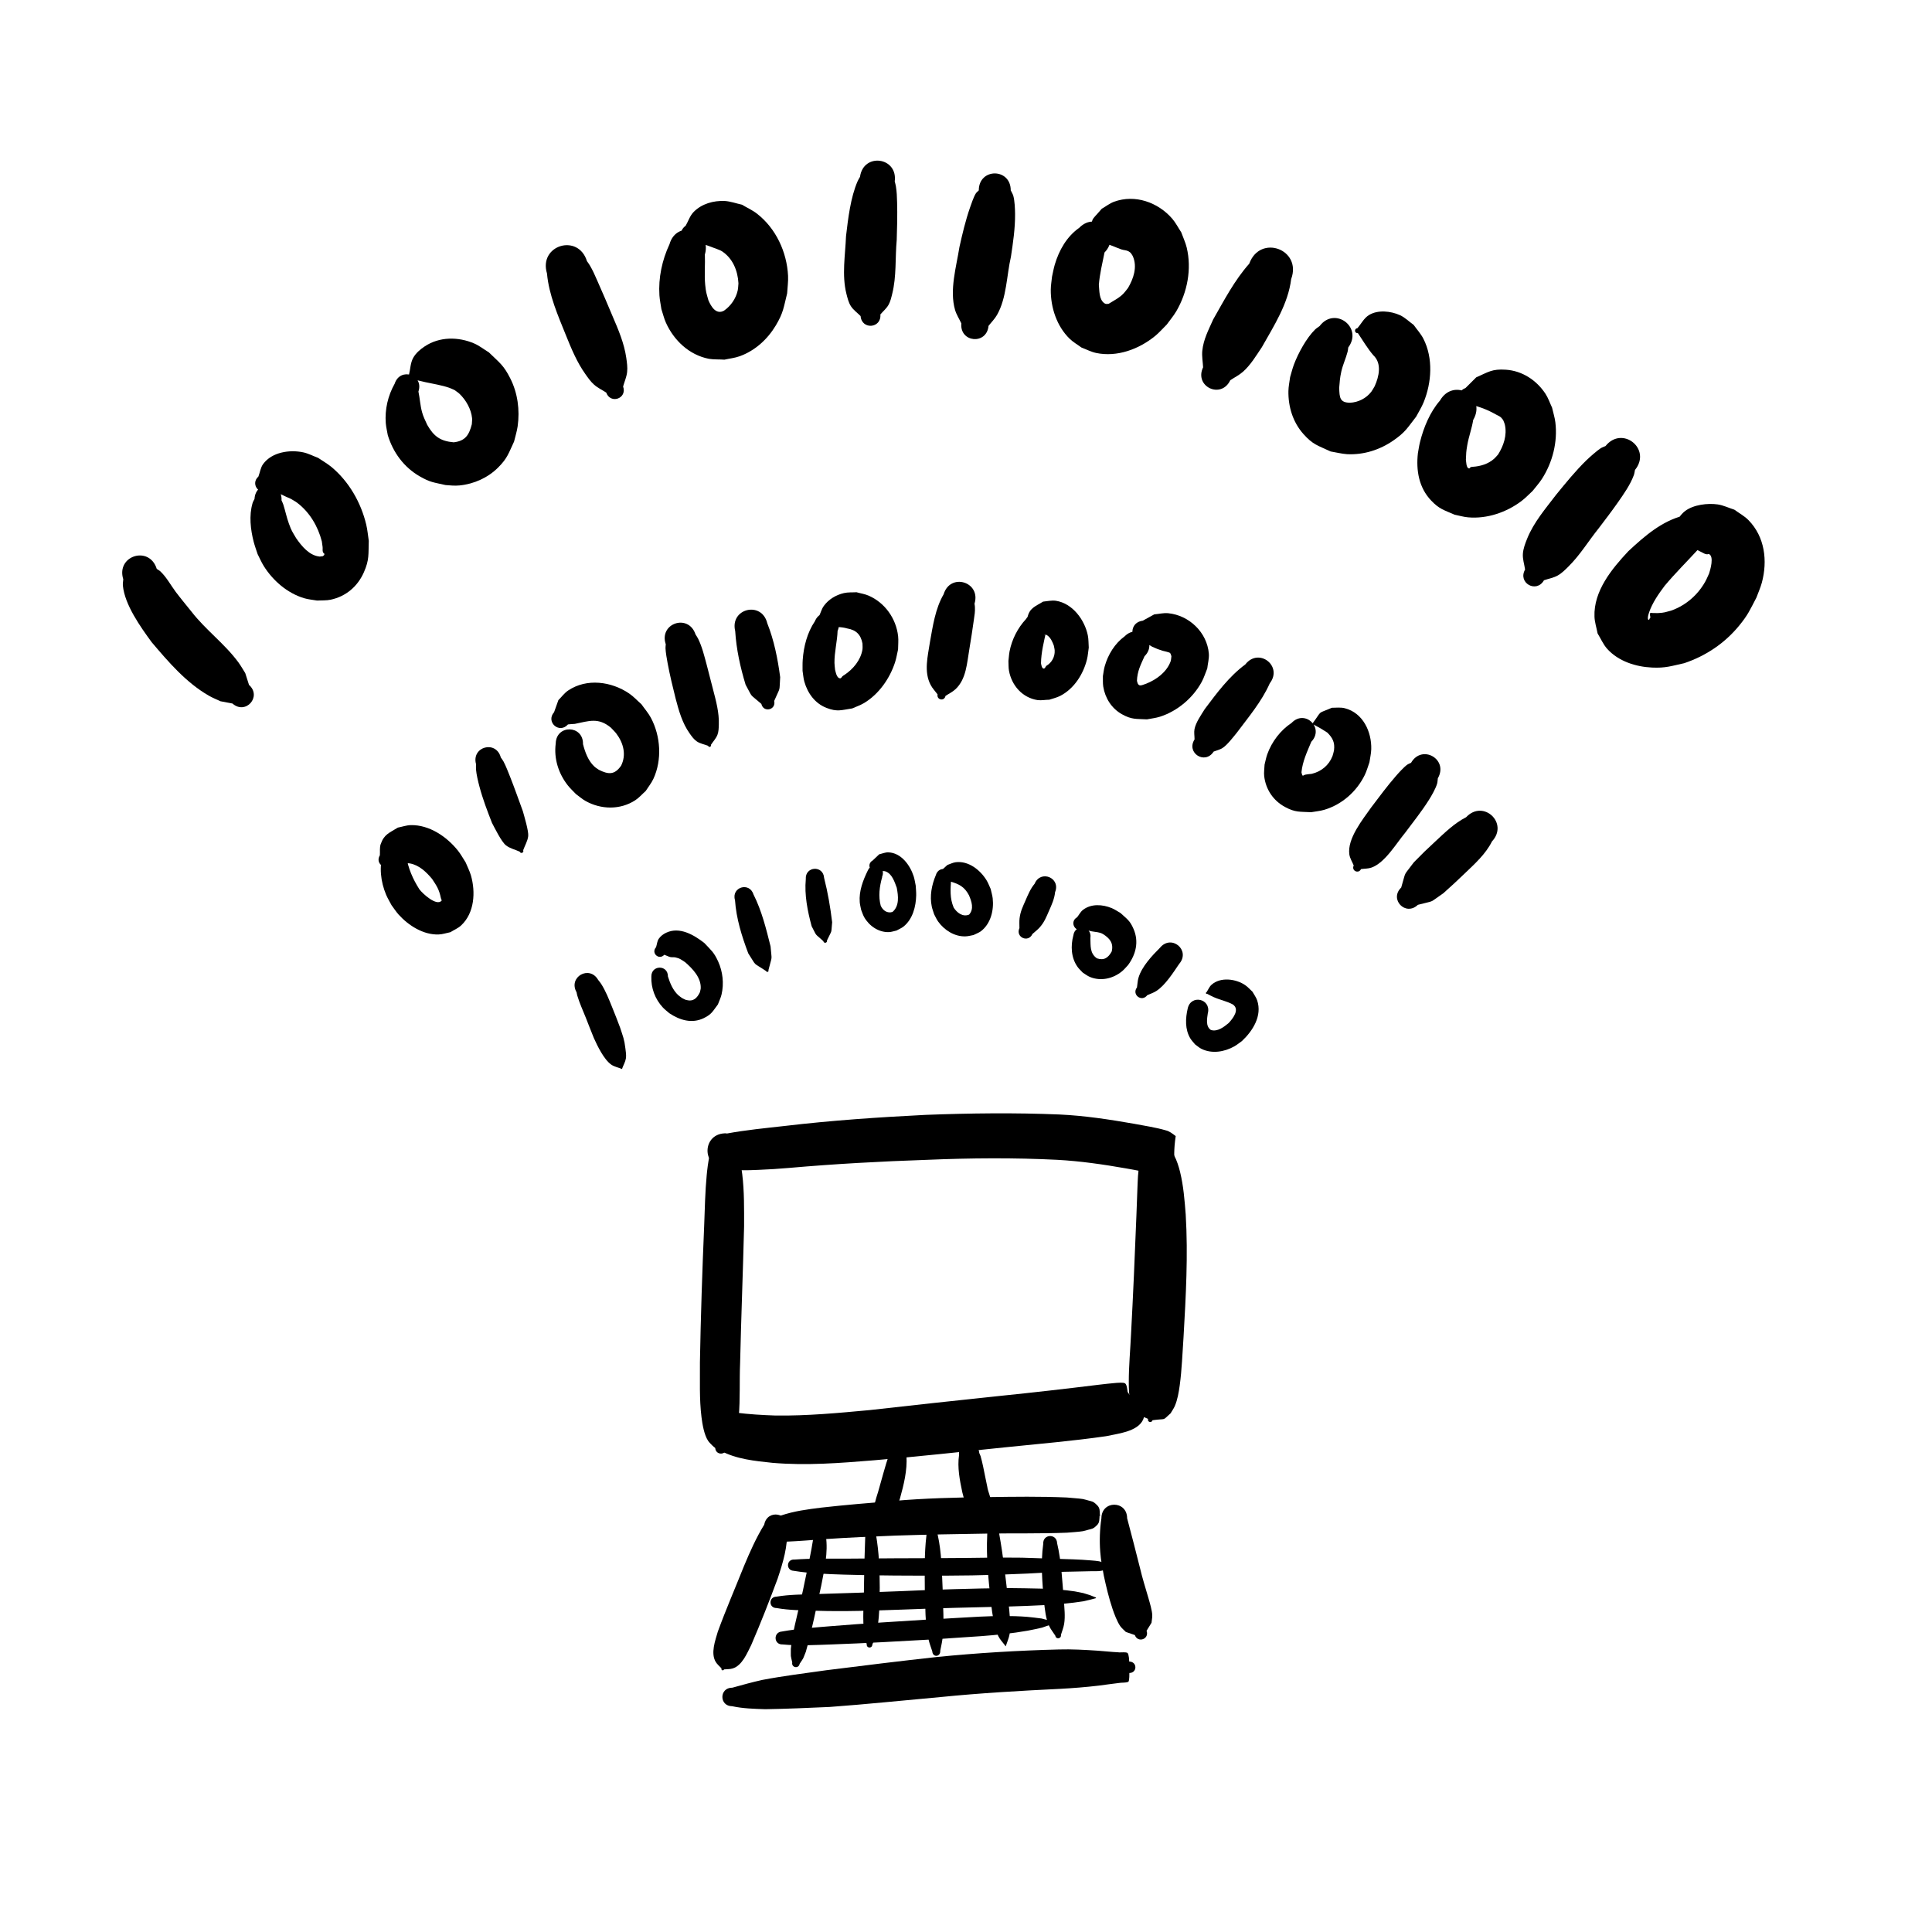 <?xml version="1.0" encoding="UTF-8" standalone="no"?>
<!-- Created with Inkscape (http://www.inkscape.org/) -->

<svg
   xmlns:dc="http://purl.org/dc/elements/1.1/"
   xmlns:cc="http://creativecommons.org/ns#"
   xmlns:rdf="http://www.w3.org/1999/02/22-rdf-syntax-ns#"
   xmlns:svg="http://www.w3.org/2000/svg"
   xmlns="http://www.w3.org/2000/svg"
   xmlns:sodipodi="http://sodipodi.sourceforge.net/DTD/sodipodi-0.dtd"
   xmlns:inkscape="http://www.inkscape.org/namespaces/inkscape"
   width="50"
   height="50"
   id="svg3213"
   version="1.1"
   inkscape:version="0.48.4 r9939"
   sodipodi:docname="sys-network-logo.svg">
  <sodipodi:namedview
     id="base"
     pagecolor="#ffffff"
     bordercolor="#666666"
     borderopacity="1.0"
     inkscape:pageopacity="0.0"
     inkscape:pageshadow="2"
     inkscape:zoom="16.22"
     inkscape:cx="22.719212"
     inkscape:cy="23.806062"
     inkscape:document-units="px"
     inkscape:current-layer="layer1"
     showgrid="false"
     inkscape:window-width="1680"
     inkscape:window-height="998"
     inkscape:window-x="1672"
     inkscape:window-y="486"
     inkscape:window-maximized="1" />
  <g
     inkscape:label="Layer 1"
     inkscape:groupmode="layer"
     id="layer1"
     transform="translate(0,-1002.362)">
    <path
       style="fill:#000000;fill-opacity:1;fill-rule:nonzero;stroke:none"
       id="path3429"
       d="m 19.048,1032.12 c 0.021,0.041 0.049,0.079 0.064,0.122 0.044,0.128 0.082,0.39 0.097,0.508 0.055,0.45 0.048,0.899 0.048,1.352 -0.029,1.178 -0.076,2.356 -0.103,3.534 -0.02,0.462 0.005,0.925 -0.035,1.386 -0.015,0.167 -0.044,0.444 -0.134,0.6 -0.044,0.076 -0.118,0.132 -0.177,0.197 0.005,0.21 -0.292,0.218 -0.298,0.01 l 0,0 c -0.062,-0.061 -0.139,-0.111 -0.187,-0.183 -0.102,-0.157 -0.146,-0.433 -0.168,-0.606 -0.059,-0.472 -0.037,-0.949 -0.041,-1.423 0.021,-1.178 0.06,-2.356 0.11,-3.534 0.017,-0.438 0.024,-0.877 0.066,-1.314 0.01,-0.107 0.039,-0.372 0.074,-0.493 0.012,-0.042 0.036,-0.08 0.054,-0.119 -0.025,-0.445 0.605,-0.481 0.63,-0.035 z"
       inkscape:connector-curvature="0" />
    <path
       style="fill:#000000;fill-opacity:1;fill-rule:nonzero;stroke:none"
       id="path3453"
       d="m 18.803,1031.699 c 0.5,-0.093 1.007,-0.141 1.512,-0.198 1.207,-0.143 2.421,-0.225 3.635,-0.286 1.156,-0.044 2.313,-0.058 3.468,-0.01 0.649,0.03 1.292,0.128 1.931,0.24 0.274,0.053 0.552,0.092 0.821,0.17 0.101,0.024 0.176,0.088 0.257,0.149 -0.108,0.723 0.077,0.826 -0.201,0.602 -0.209,0.114 -0.37,-0.182 -0.161,-0.296 l 0,0 c -0.195,-0.279 -0.063,-0.136 -0.145,0.568 0.067,0.052 0.202,0.12 0.035,0.1 -0.273,-0.026 -0.539,-0.093 -0.809,-0.137 -0.591,-0.104 -1.185,-0.19 -1.784,-0.223 -1.12,-0.056 -2.242,-0.047 -3.362,0 -1.196,0.04 -2.39,0.105 -3.582,0.21 -0.386,0.029 -0.419,0.035 -0.788,0.05 -0.286,0.012 -0.58,0.027 -0.859,-0.047 -0.635,-0.023 -0.603,-0.922 0.033,-0.898 z"
       inkscape:connector-curvature="0" />
    <path
       style="fill:#000000;fill-opacity:1;fill-rule:nonzero;stroke:none"
       id="path3455"
       d="m 30.3,1032.139 c 0.029,0.042 0.063,0.081 0.087,0.126 0.07,0.13 0.119,0.288 0.154,0.43 0.088,0.361 0.116,0.728 0.145,1.097 0.064,1.057 0.004,2.116 -0.056,3.172 -0.03,0.418 -0.042,0.838 -0.099,1.253 -0.025,0.178 -0.056,0.368 -0.128,0.535 -0.028,0.065 -0.072,0.123 -0.107,0.185 -0.232,0.208 -0.085,0.128 -0.468,0.18 -0.025,0.083 -0.142,0.047 -0.117,-0.035 l 0,0 c -0.317,-0.141 -0.201,-0.047 -0.378,-0.242 -0.024,-0.059 -0.055,-0.115 -0.071,-0.176 -0.045,-0.17 -0.049,-0.361 -0.049,-0.534 -6.74e-4,-0.414 0.039,-0.827 0.058,-1.24 0.055,-1.021 0.099,-2.043 0.139,-3.065 8.62e-4,-0.024 0.024,-0.67 0.027,-0.728 0.009,-0.183 0.01,-0.405 0.053,-0.586 0.007,-0.028 0.021,-0.054 0.031,-0.08 -0.205,-0.552 0.576,-0.842 0.781,-0.29 z"
       inkscape:connector-curvature="0" />
    <path
       style="fill:#000000;fill-opacity:1;fill-rule:nonzero;stroke:none"
       id="path3457"
       d="m 19.045,1038.921 c 0.343,0.043 0.688,0.064 1.034,0.075 0.811,0.01 1.621,-0.066 2.428,-0.141 1.124,-0.128 2.249,-0.248 3.374,-0.367 0.856,-0.087 1.71,-0.185 2.563,-0.29 0.147,-0.016 0.301,-0.036 0.449,-0.047 0.035,0 0.18,-0.019 0.226,0.014 0.049,0.034 0.059,0.194 0.063,0.218 0.039,0.059 0.078,0.118 0.118,0.177 0.051,-0.171 0.293,-0.099 0.242,0.072 l 0,0 c 0.032,0.083 0.064,0.166 0.096,0.249 -0.018,0.074 -0.023,0.153 -0.055,0.223 -0.147,0.316 -0.671,0.362 -0.96,0.427 -0.864,0.125 -1.735,0.197 -2.604,0.287 -1.132,0.115 -2.264,0.242 -3.398,0.336 -0.875,0.072 -1.753,0.141 -2.63,0.066 -0.459,-0.049 -0.931,-0.093 -1.345,-0.315 -0.696,-0.282 -0.297,-1.266 0.399,-0.984 z"
       inkscape:connector-curvature="0" />
    <path
       style="fill:#000000;fill-opacity:1;fill-rule:nonzero;stroke:none"
       id="path3505"
       d="m 20.368,1041.934 c 0.027,0.44 -0.106,0.872 -0.243,1.284 -0.214,0.577 -0.439,1.151 -0.683,1.716 -0.105,0.206 -0.233,0.533 -0.482,0.608 -0.071,0.022 -0.148,0.016 -0.222,0.024 -0.018,0.046 -0.084,0.021 -0.065,-0.026 l 0,0 c -0.049,-0.055 -0.11,-0.101 -0.148,-0.164 -0.14,-0.227 -0.013,-0.56 0.052,-0.787 0.209,-0.573 0.452,-1.133 0.678,-1.699 0.153,-0.366 0.315,-0.732 0.523,-1.07 0.079,-0.418 0.67,-0.305 0.591,0.112 z"
       inkscape:connector-curvature="0" />
    <path
       style="fill:#000000;fill-opacity:1;fill-rule:nonzero;stroke:none"
       id="path3523"
       d="m 29.171,1041.658 c 0.112,0.426 0.225,0.852 0.331,1.28 0.062,0.266 0.145,0.526 0.221,0.788 0.032,0.112 0.093,0.314 0.097,0.434 0.003,0.066 -0.013,0.133 -0.019,0.199 -0.043,0.069 -0.085,0.139 -0.128,0.208 0.078,0.215 -0.226,0.325 -0.304,0.11 l 0,0 c -0.077,-0.027 -0.155,-0.053 -0.232,-0.08 -0.048,-0.05 -0.104,-0.093 -0.144,-0.149 -0.08,-0.112 -0.156,-0.317 -0.199,-0.442 -0.096,-0.285 -0.166,-0.579 -0.229,-0.872 -0.041,-0.232 -0.073,-0.376 -0.091,-0.611 -0.022,-0.287 -0.012,-0.581 0.03,-0.866 0,-0.471 0.666,-0.471 0.666,0 z"
       inkscape:connector-curvature="0" />
    <path
       style="fill:#000000;fill-opacity:1;fill-rule:nonzero;stroke:none"
       id="path3527"
       d="m 20.214,1041.583 c 0.336,-0.115 0.691,-0.16 1.041,-0.204 0.621,-0.07 1.244,-0.121 1.866,-0.172 0.81,-0.071 1.622,-0.091 2.435,-0.1 0.684,-0.01 1.368,-0.02 2.052,0.01 0.079,0.01 0.328,0.024 0.417,0.04 0.049,0.01 0.096,0.025 0.144,0.038 0.035,0.01 0.072,0.016 0.106,0.03 0.053,0.024 0.083,0.058 0.123,0.096 0.069,0.07 0.064,0.147 0.065,0.24 0.02,0.01 0.013,0.032 -0.006,0.028 l 0,0 c -0.006,0.084 0.003,0.171 -0.059,0.236 -0.04,0.038 -0.07,0.073 -0.123,0.096 -0.034,0.015 -0.07,0.02 -0.106,0.03 -0.048,0.013 -0.095,0.029 -0.144,0.038 -0.088,0.016 -0.338,0.033 -0.416,0.039 -0.679,0.027 -1.36,0.012 -2.039,0.023 -0.798,0.012 -1.596,0.026 -2.394,0.052 -0.613,0.024 -1.227,0.051 -1.839,0.092 -0.328,0.023 -0.655,0.052 -0.983,0.065 -0.478,0.098 -0.617,-0.577 -0.139,-0.676 z"
       inkscape:connector-curvature="0" />
    <path
       style="fill:#000000;fill-opacity:1;fill-rule:nonzero;stroke:none"
       id="path3529"
       d="m 18.951,1046.04 c 0.258,-0.072 0.517,-0.144 0.779,-0.202 0.547,-0.104 1.1,-0.172 1.651,-0.25 0.954,-0.12 1.909,-0.238 2.865,-0.343 1.05,-0.105 2.103,-0.168 3.158,-0.195 0.336,-0.01 0.672,0.01 1.008,0.032 0.176,0.012 0.35,0.033 0.526,0.041 0.038,0.011 0.218,-0.016 0.247,0.022 0.008,0.011 0.011,0.026 0.017,0.039 0.02,0.101 0.011,0.042 0.022,0.179 0.21,0 0.214,0.293 0.004,0.296 l 0,0 c -0.003,0.137 0.001,0.078 -0.009,0.179 -0.004,0.013 -0.004,0.027 -0.011,0.04 -0.02,0.038 -0.214,0.028 -0.247,0.039 -0.177,0.019 -0.352,0.048 -0.529,0.069 -0.329,0.039 -0.66,0.065 -0.991,0.083 -1.032,0.05 -2.064,0.109 -3.092,0.212 -0.96,0.086 -1.918,0.187 -2.88,0.257 -0.554,0.025 -1.109,0.049 -1.664,0.058 -0.285,-0.01 -0.576,-0.016 -0.855,-0.077 -0.34,0 -0.34,-0.48 0,-0.48 z"
       inkscape:connector-curvature="0" />
    <path
       style="fill:#000000;fill-opacity:1;fill-rule:nonzero;stroke:none"
       id="path3531"
       d="m 21.373,1042.112 c 0.065,0.431 -0.04,0.872 -0.121,1.294 -0.13,0.569 -0.237,1.143 -0.397,1.704 -0.093,0.227 -0.038,0.124 -0.16,0.311 -0.024,0.136 -0.217,0.101 -0.192,-0.034 l 0,0 c -0.048,-0.223 -0.034,-0.104 -0.036,-0.355 0.01,-0.077 0.017,-0.155 0.03,-0.232 0.082,-0.499 0.23,-0.986 0.325,-1.482 0.084,-0.386 0.168,-0.773 0.229,-1.163 -0.03,-0.227 0.291,-0.27 0.321,-0.042 z"
       inkscape:connector-curvature="0" />
    <path
       style="fill:#000000;fill-opacity:1;fill-rule:nonzero;stroke:none"
       id="path3533"
       d="m 22.671,1042.084 c 0.079,0.453 0.096,0.912 0.097,1.37 -0.013,0.403 0.005,0.819 -0.1,1.213 -0.024,0.089 -0.062,0.174 -0.093,0.261 -0.006,0.102 -0.151,0.093 -0.144,-0.01 l 0,0 c -0.02,-0.09 -0.047,-0.178 -0.061,-0.268 -0.059,-0.397 -0.008,-0.801 -0.011,-1.199 0.005,-0.449 0.016,-0.897 0.034,-1.345 -0.016,-0.197 0.262,-0.22 0.278,-0.023 z"
       inkscape:connector-curvature="0" />
    <path
       style="fill:#000000;fill-opacity:1;fill-rule:nonzero;stroke:none"
       id="path3535"
       d="m 24.268,1042.085 c 0.101,0.452 0.106,0.925 0.127,1.388 0.005,0.438 0.05,0.881 -0.006,1.317 -0.013,0.098 -0.037,0.194 -0.055,0.291 0.01,0.167 -0.196,0.183 -0.207,0.017 l 0,0 c -0.03,-0.095 -0.067,-0.188 -0.091,-0.285 -0.103,-0.43 -0.085,-0.884 -0.102,-1.325 -0.002,-0.459 -0.014,-0.923 0.041,-1.379 -0.015,-0.236 0.278,-0.26 0.292,-0.024 z"
       inkscape:connector-curvature="0" />
    <path
       style="fill:#000000;fill-opacity:1;fill-rule:nonzero;stroke:none"
       id="path3537"
       d="m 25.863,1042.078 c 0.096,0.532 0.157,1.071 0.219,1.609 0.025,0.23 0.054,0.433 0.056,0.665 0.001,0.103 0.006,0.207 -0.011,0.308 -0.018,0.102 -0.063,0.196 -0.094,0.295 0.002,0.013 -0.014,0.016 -0.016,0 l 0,0 c -0.06,-0.082 -0.133,-0.154 -0.179,-0.246 -0.046,-0.091 -0.07,-0.195 -0.096,-0.295 -0.06,-0.232 -0.077,-0.427 -0.107,-0.666 -0.058,-0.547 -0.113,-1.1 -0.086,-1.651 -0.013,-0.25 0.301,-0.271 0.314,-0.021 z"
       inkscape:connector-curvature="0" />
    <path
       style="fill:#000000;fill-opacity:1;fill-rule:nonzero;stroke:none"
       id="path3539"
       d="m 27.357,1042.295 c 0.114,0.485 0.134,0.987 0.175,1.482 0.013,0.193 0.04,0.417 0.008,0.611 -0.016,0.097 -0.055,0.19 -0.083,0.284 0.015,0.103 -0.13,0.124 -0.145,0.022 l 0,0 c -0.054,-0.086 -0.121,-0.165 -0.163,-0.257 -0.09,-0.2 -0.102,-0.403 -0.131,-0.616 -0.043,-0.499 -0.089,-1.006 -0.019,-1.505 -0.015,-0.254 0.344,-0.275 0.359,-0.021 z"
       inkscape:connector-curvature="0" />
    <path
       style="fill:#000000;fill-opacity:1;fill-rule:nonzero;stroke:none"
       id="path3545"
       d="m 20.555,1042.724 c 0.429,-0.032 0.859,-0.024 1.289,-0.024 0.863,-0.01 1.727,-0.01 2.59,-0.014 0.672,0 1.345,-0.022 2.017,-0.011 0.246,0.01 0.607,0.019 0.856,0.028 0.312,0.01 0.625,0.015 0.936,0.043 0.157,0.014 0.237,0.014 0.374,0.085 0.041,0.021 0.074,0.054 0.111,0.081 0.011,0 0.01,0.017 -0.002,0.016 l 0,0 c -0.04,0.019 -0.079,0.044 -0.121,0.058 -0.149,0.05 -0.209,0.037 -0.371,0.039 -0.308,0.01 -0.616,0.01 -0.924,0.022 -0.957,0.058 -1.915,0.091 -2.874,0.093 -0.867,0 -1.734,0 -2.6,-0.027 -0.432,-0.014 -0.867,-0.028 -1.294,-0.098 -0.207,-0.01 -0.194,-0.301 0.013,-0.292 z"
       inkscape:connector-curvature="0" />
    <path
       style="fill:#000000;fill-opacity:1;fill-rule:nonzero;stroke:none"
       id="path3547"
       d="m 20.098,1043.683 c 0.334,-0.057 0.677,-0.055 1.015,-0.066 0.735,-0.022 1.469,-0.046 2.204,-0.076 0.923,-0.042 1.846,-0.07 2.77,-0.08 0.575,0.01 1.158,0 1.728,0.086 0.075,0.012 0.149,0.03 0.224,0.045 0.225,0.07 0.121,0.032 0.314,0.11 0.017,0 0.016,0.025 -0.002,0.024 l 0,0 c -0.197,0.052 -0.091,0.026 -0.317,0.078 -0.641,0.1 -1.292,0.112 -1.939,0.135 -0.92,0.02 -1.84,0.043 -2.76,0.08 -0.74,0.025 -1.481,0.054 -2.222,0.029 -0.339,-0.011 -0.683,-0.01 -1.018,-0.07 -0.208,0 -0.205,-0.296 0.003,-0.294 z"
       inkscape:connector-curvature="0" />
    <path
       style="fill:#000000;fill-opacity:1;fill-rule:nonzero;stroke:none"
       id="path3549"
       d="m 20.244,1044.584 c 0.412,-0.073 0.831,-0.101 1.248,-0.136 0.88,-0.072 1.762,-0.125 2.644,-0.18 0.812,-0.034 1.627,-0.124 2.44,-0.063 0.127,0.01 0.254,0.029 0.381,0.044 0.108,0.028 0.216,0.057 0.325,0.085 0.028,0 0.03,0.038 0.002,0.04 l 0,0 c -0.105,0.037 -0.21,0.074 -0.315,0.111 -0.124,0.027 -0.248,0.057 -0.373,0.079 -0.801,0.142 -1.619,0.162 -2.428,0.224 -0.882,0.05 -1.764,0.101 -2.647,0.132 -0.422,0.014 -0.847,0.041 -1.267,0 -0.237,0.01 -0.245,-0.329 -0.008,-0.335 z"
       inkscape:connector-curvature="0" />
    <path
       style="fill:#000000;fill-opacity:1;fill-rule:nonzero;stroke:none"
       id="path3551"
       d="m 23.46,1040.045 c 0.021,0.372 -0.068,0.735 -0.167,1.09 -0.06,0.208 -0.141,0.414 -0.26,0.597 -0.033,0.051 -0.066,0.104 -0.111,0.145 -0.044,0.04 -0.101,0.063 -0.152,0.095 -0.036,0.098 -0.174,0.047 -0.138,-0.051 l 0,0 c -0.018,-0.057 -0.047,-0.111 -0.055,-0.17 -0.008,-0.059 4.82e-4,-0.12 0.007,-0.179 0.021,-0.204 0.078,-0.405 0.141,-0.599 0.096,-0.329 0.179,-0.663 0.291,-0.988 0.041,-0.315 0.486,-0.256 0.445,0.058 z"
       inkscape:connector-curvature="0" />
    <path
       style="fill:#000000;fill-opacity:1;fill-rule:nonzero;stroke:none"
       id="path3555"
       d="m 25.344,1039.968 c 0.011,0.027 0.025,0.052 0.034,0.08 0.02,0.061 0.054,0.216 0.066,0.271 0.037,0.174 0.069,0.349 0.107,0.522 0.015,0.123 0.104,0.293 0.098,0.418 -0.002,0.039 -0.021,0.076 -0.031,0.113 0.144,0.261 -0.225,0.464 -0.369,0.203 l 0,0 c -0.048,-0.031 -0.104,-0.052 -0.145,-0.093 -0.122,-0.124 -0.154,-0.344 -0.2,-0.502 -0.066,-0.313 -0.131,-0.64 -0.084,-0.96 -0.037,-0.37 0.487,-0.422 0.524,-0.052 z"
       inkscape:connector-curvature="0" />
    <path
       style="fill:#000000;fill-opacity:1"
       id="path3422"
       d="m 15.482,1027.724 c 0.025,0.033 0.052,0.064 0.074,0.098 0.119,0.184 0.199,0.393 0.281,0.594 0.102,0.25 0.114,0.286 0.211,0.54 0.078,0.242 0.108,0.294 0.138,0.545 0.01,0.084 0.026,0.169 0.012,0.253 -0.015,0.091 -0.064,0.173 -0.096,0.259 0.005,0.012 -0.011,0.02 -0.017,0.01 l 0,0 c -0.088,-0.036 -0.187,-0.054 -0.265,-0.108 -0.188,-0.129 -0.363,-0.49 -0.452,-0.691 -0.036,-0.09 -0.072,-0.18 -0.108,-0.27 -0.034,-0.086 -0.067,-0.172 -0.101,-0.258 -0.074,-0.186 -0.16,-0.371 -0.217,-0.563 -0.009,-0.029 -0.014,-0.06 -0.02,-0.09 -0.225,-0.396 0.335,-0.715 0.56,-0.318 z"
       inkscape:connector-curvature="0" />
    <path
       style="fill:#000000;fill-opacity:1"
       id="path3424"
       d="m 17.285,1027.63 c 0.056,0.176 0.128,0.356 0.266,0.485 0.031,0.029 0.067,0.051 0.101,0.077 0.037,0.017 0.071,0.04 0.11,0.05 0.185,0.048 0.279,-0.051 0.351,-0.2 0.007,-0.037 0.021,-0.073 0.022,-0.11 0.008,-0.275 -0.213,-0.502 -0.404,-0.669 -0.108,-0.068 -0.131,-0.097 -0.25,-0.123 -0.045,-0.01 -0.093,0 -0.137,-0.01 -0.052,-0.014 -0.1,-0.041 -0.152,-0.059 -0.138,0.151 -0.351,-0.045 -0.213,-0.196 l 0,0 c 0.024,-0.074 0.027,-0.158 0.072,-0.221 0.046,-0.067 0.116,-0.119 0.189,-0.153 0.348,-0.165 0.719,0.057 0.986,0.264 0.179,0.192 0.247,0.234 0.359,0.478 0.121,0.265 0.155,0.575 0.088,0.859 -0.021,0.088 -0.063,0.17 -0.094,0.255 -0.135,0.178 -0.158,0.253 -0.365,0.354 -0.309,0.15 -0.624,0.052 -0.892,-0.127 -0.056,-0.049 -0.117,-0.094 -0.167,-0.148 -0.202,-0.217 -0.309,-0.505 -0.298,-0.8 -0.004,-0.304 0.425,-0.31 0.429,-0.01 z"
       inkscape:connector-curvature="0" />
    <path
       style="fill:#000000;fill-opacity:1"
       id="path3426"
       d="m 19.502,1025.514 c 0.212,0.42 0.326,0.885 0.44,1.34 0.033,0.407 0.049,0.201 -0.055,0.616 0.017,0.041 -0.042,0.065 -0.059,0.024 l 0,0 c -0.377,-0.251 -0.225,-0.095 -0.463,-0.459 -0.167,-0.442 -0.311,-0.902 -0.343,-1.376 -0.103,-0.339 0.377,-0.484 0.479,-0.145 z"
       inkscape:connector-curvature="0" />
    <path
       style="fill:#000000;fill-opacity:1"
       id="path3434"
       d="m 21.328,1025.083 c 0.096,0.375 0.162,0.761 0.208,1.146 -0.031,0.323 0.011,0.165 -0.134,0.472 0.013,0.067 -0.081,0.085 -0.094,0.018 l 0,0 c -0.25,-0.229 -0.15,-0.099 -0.303,-0.387 -0.106,-0.394 -0.189,-0.808 -0.151,-1.217 -0.023,-0.335 0.451,-0.368 0.474,-0.033 z"
       inkscape:connector-curvature="0" />
    <path
       style="fill:#000000;fill-opacity:1"
       id="path3436"
       d="m 22.831,1025.059 c -0.069,0.245 -0.104,0.498 -0.037,0.746 0.059,0.123 0.167,0.199 0.303,0.159 0.184,-0.156 0.151,-0.417 0.111,-0.627 -0.055,-0.149 -0.12,-0.36 -0.288,-0.422 -0.029,-0.011 -0.062,-0.01 -0.093,-0.01 -0.03,0 -0.061,-0.01 -0.092,-0.012 -0.185,0.106 -0.335,-0.157 -0.15,-0.262 l 0,0 c 0.056,-0.053 0.113,-0.107 0.169,-0.16 0.079,-0.017 0.156,-0.053 0.236,-0.05 0.334,0.011 0.564,0.335 0.656,0.62 0.025,0.079 0.036,0.162 0.053,0.242 0.004,0.082 0.014,0.165 0.012,0.247 -0.006,0.292 -0.089,0.619 -0.327,0.811 -0.054,0.043 -0.121,0.068 -0.181,0.103 -0.066,0.014 -0.131,0.039 -0.198,0.041 -0.269,0.01 -0.516,-0.164 -0.643,-0.392 -0.032,-0.058 -0.05,-0.123 -0.076,-0.185 -0.012,-0.066 -0.031,-0.131 -0.036,-0.198 -0.023,-0.288 0.085,-0.566 0.209,-0.82 0.116,-0.261 0.485,-0.097 0.369,0.164 z"
       inkscape:connector-curvature="0" />
    <path
       style="fill:#000000;fill-opacity:1"
       id="path3438"
       d="m 24.614,1025.126 c -0.016,0.262 -0.036,0.476 0.067,0.724 0.086,0.135 0.237,0.25 0.399,0.182 0.133,-0.148 0.065,-0.342 -0.004,-0.502 -0.118,-0.223 -0.259,-0.289 -0.486,-0.356 -0.15,-0.033 -0.064,-0.016 -0.257,-0.047 -0.009,0.01 -0.022,0 -0.013,-0.013 l 0,0 c 0.057,-0.288 -0.01,-0.167 0.199,-0.367 0.072,-0.024 0.141,-0.062 0.217,-0.071 0.33,-0.039 0.63,0.199 0.794,0.464 0.044,0.071 0.072,0.151 0.108,0.227 0.018,0.081 0.043,0.161 0.053,0.243 0.034,0.304 -0.048,0.654 -0.302,0.85 -0.058,0.044 -0.13,0.067 -0.195,0.101 -0.07,0.012 -0.138,0.033 -0.209,0.034 -0.28,0.01 -0.548,-0.161 -0.707,-0.385 -0.041,-0.058 -0.069,-0.124 -0.103,-0.187 -0.02,-0.067 -0.047,-0.132 -0.061,-0.201 -0.057,-0.274 -0.002,-0.554 0.104,-0.808 0.079,-0.281 0.477,-0.169 0.398,0.112 z"
       inkscape:connector-curvature="0" />
    <path
       style="fill:#000000;fill-opacity:1"
       id="path3440"
       d="m 27.305,1025.455 c -0.017,0.17 -0.089,0.326 -0.157,0.48 -0.071,0.163 -0.118,0.286 -0.236,0.423 -0.057,0.066 -0.128,0.117 -0.192,0.175 -0.108,0.238 -0.445,0.086 -0.337,-0.152 l 0,0 c 0.001,-0.085 -0.007,-0.171 0.004,-0.256 0.023,-0.18 0.081,-0.293 0.152,-0.456 0.066,-0.151 0.129,-0.307 0.236,-0.434 0.155,-0.374 0.685,-0.155 0.529,0.22 z"
       inkscape:connector-curvature="0" />
    <path
       style="fill:#000000;fill-opacity:1"
       id="path3442"
       d="m 28.219,1026.634 c 0.008,0.207 -0.018,0.398 0.169,0.53 0.187,0.062 0.294,-0.016 0.383,-0.178 0.053,-0.218 -0.053,-0.342 -0.227,-0.451 -0.089,-0.054 -0.191,-0.05 -0.29,-0.07 -0.074,-0.014 -0.13,-0.036 -0.202,-0.061 -0.215,0.124 -0.391,-0.18 -0.176,-0.304 l 0,0 c 0.05,-0.063 0.087,-0.14 0.151,-0.19 0.214,-0.166 0.507,-0.143 0.742,-0.047 0.082,0.033 0.154,0.086 0.231,0.129 0.171,0.159 0.242,0.192 0.337,0.413 0.141,0.328 0.061,0.654 -0.142,0.932 -0.052,0.054 -0.099,0.114 -0.156,0.161 -0.231,0.191 -0.548,0.265 -0.831,0.148 -0.066,-0.027 -0.123,-0.074 -0.184,-0.111 -0.047,-0.051 -0.101,-0.097 -0.14,-0.154 -0.165,-0.236 -0.178,-0.539 -0.106,-0.809 0.043,-0.313 0.486,-0.251 0.442,0.061 z"
       inkscape:connector-curvature="0" />
    <path
       style="fill:#000000;fill-opacity:1"
       id="path3444"
       d="m 30.521,1027.301 c -0.155,0.228 -0.366,0.562 -0.597,0.709 -0.072,0.046 -0.155,0.072 -0.233,0.108 -0.143,0.188 -0.409,-0.014 -0.266,-0.202 l 0,0 c 0.013,-0.083 0.015,-0.169 0.039,-0.25 0.085,-0.288 0.349,-0.569 0.558,-0.778 0.293,-0.353 0.793,0.061 0.5,0.414 z"
       inkscape:connector-curvature="0" />
    <path
       style="fill:#000000;fill-opacity:1"
       id="path3446"
       d="m 31.26,1028.572 c -0.02,0.145 -0.066,0.35 0.078,0.446 0.172,0.052 0.335,-0.077 0.459,-0.179 0.11,-0.119 0.298,-0.354 0.107,-0.483 -0.158,-0.085 -0.337,-0.118 -0.499,-0.191 -0.056,-0.025 -0.109,-0.055 -0.164,-0.083 -0.03,0.011 -0.046,-0.031 -0.016,-0.042 l 0,0 c 0.043,-0.064 0.071,-0.14 0.128,-0.191 0.231,-0.211 0.638,-0.155 0.875,0.01 0.069,0.047 0.124,0.113 0.186,0.169 0.04,0.074 0.094,0.142 0.121,0.222 0.136,0.402 -0.115,0.793 -0.395,1.055 -0.064,0.045 -0.125,0.096 -0.193,0.135 -0.256,0.145 -0.58,0.201 -0.854,0.066 -0.06,-0.03 -0.11,-0.077 -0.165,-0.116 -0.041,-0.051 -0.088,-0.097 -0.122,-0.153 -0.141,-0.234 -0.128,-0.521 -0.068,-0.777 0.083,-0.37 0.606,-0.253 0.523,0.117 z"
       inkscape:connector-curvature="0" />
    <path
       style="fill:#000000;fill-opacity:1"
       id="path3452"
       d="m 10.512,1024.514 c 0.049,0.315 0.172,0.599 0.343,0.865 0.072,0.099 0.454,0.458 0.578,0.285 -0.011,-0.024 -0.018,-0.036 -0.024,-0.064 -0.045,-0.217 -0.103,-0.306 -0.227,-0.492 -0.148,-0.177 -0.333,-0.356 -0.57,-0.4 -0.038,-0.01 -0.113,0 -0.156,0 -0.1,-0.014 -0.199,-0.014 -0.3,-0.013 -0.14,0.23 -0.465,0.032 -0.325,-0.198 l 0,0 c 0.007,-0.096 -0.01,-0.197 0.021,-0.288 0.091,-0.261 0.228,-0.293 0.445,-0.429 0.112,-0.021 0.222,-0.062 0.336,-0.064 0.477,-0.01 0.93,0.299 1.216,0.657 0.077,0.096 0.135,0.205 0.202,0.308 0.046,0.113 0.103,0.221 0.137,0.338 0.123,0.428 0.093,0.97 -0.254,1.293 -0.08,0.075 -0.186,0.117 -0.278,0.175 -0.102,0.02 -0.202,0.056 -0.305,0.059 -0.396,0.014 -0.781,-0.233 -1.036,-0.516 -0.068,-0.076 -0.123,-0.163 -0.184,-0.245 -0.046,-0.089 -0.099,-0.174 -0.138,-0.266 -0.142,-0.337 -0.19,-0.731 -0.072,-1.081 0.051,-0.418 0.642,-0.345 0.591,0.072 z"
       inkscape:connector-curvature="0" />
    <path
       style="fill:#000000;fill-opacity:1"
       id="path3454"
       d="m 12.96,1021.964 c 0.024,0.035 0.051,0.069 0.071,0.106 0.056,0.103 0.131,0.296 0.171,0.397 0.116,0.293 0.22,0.591 0.329,0.887 0.032,0.118 0.154,0.516 0.139,0.647 -0.015,0.128 -0.086,0.242 -0.13,0.364 0.027,0.063 -0.063,0.102 -0.09,0.038 l 0,0 c -0.118,-0.054 -0.253,-0.083 -0.355,-0.163 -0.121,-0.095 -0.296,-0.458 -0.363,-0.583 -0.121,-0.31 -0.239,-0.617 -0.324,-0.939 -0.035,-0.131 -0.077,-0.304 -0.089,-0.444 -0.004,-0.045 9.4e-4,-0.09 0.001,-0.135 -0.125,-0.453 0.515,-0.63 0.64,-0.177 z"
       inkscape:connector-curvature="0" />
    <path
       style="fill:#000000;fill-opacity:1"
       id="path3456"
       d="m 15.088,1021.62 c 0.054,0.207 0.132,0.428 0.293,0.579 0.035,0.033 0.078,0.057 0.116,0.085 0.252,0.126 0.408,0.134 0.576,-0.104 0.142,-0.28 0.063,-0.588 -0.121,-0.831 -0.042,-0.056 -0.095,-0.103 -0.142,-0.155 -0.327,-0.271 -0.565,-0.172 -0.934,-0.098 -0.059,0 -0.118,0.01 -0.177,0.014 -0.224,0.254 -0.583,-0.063 -0.359,-0.317 l 0,0 c 0.037,-0.104 0.074,-0.208 0.111,-0.312 0.085,-0.084 0.156,-0.185 0.256,-0.251 0.48,-0.32 1.114,-0.232 1.572,0.077 0.118,0.08 0.215,0.188 0.322,0.282 0.082,0.118 0.179,0.226 0.246,0.353 0.251,0.474 0.29,1.086 0.063,1.576 -0.052,0.112 -0.132,0.209 -0.198,0.313 -0.09,0.08 -0.17,0.175 -0.271,0.241 -0.39,0.255 -0.888,0.243 -1.286,0.02 -0.09,-0.05 -0.167,-0.12 -0.25,-0.18 -0.07,-0.074 -0.146,-0.143 -0.209,-0.223 -0.243,-0.308 -0.365,-0.695 -0.314,-1.085 0.012,-0.499 0.718,-0.482 0.706,0.017 z"
       inkscape:connector-curvature="0" />
    <path
       style="fill:#000000;fill-opacity:1"
       id="path3458"
       d="m 17.998,1018.777 c 0.023,0.039 0.051,0.075 0.07,0.116 0.104,0.212 0.161,0.451 0.222,0.677 0.009,0.032 0.155,0.602 0.161,0.625 0.078,0.301 0.164,0.608 0.152,0.922 -0.003,0.088 -0.004,0.181 -0.036,0.263 -0.038,0.096 -0.112,0.172 -0.168,0.258 0.017,0.053 -0.057,0.077 -0.074,0.025 l 0,0 c -0.097,-0.038 -0.205,-0.055 -0.291,-0.113 -0.077,-0.052 -0.132,-0.131 -0.186,-0.207 -0.191,-0.268 -0.281,-0.59 -0.363,-0.903 -0.076,-0.304 -0.15,-0.607 -0.207,-0.914 -0.018,-0.095 -0.051,-0.282 -0.055,-0.388 -0.001,-0.034 0.005,-0.068 0.007,-0.102 -0.183,-0.544 0.586,-0.802 0.769,-0.259 z"
       inkscape:connector-curvature="0" />
    <path
       style="fill:#000000;fill-opacity:1"
       id="path3460"
       d="m 19.857,1018.492 c 0.177,0.445 0.271,0.922 0.334,1.395 -0.028,0.416 0.019,0.211 -0.155,0.615 0.054,0.235 -0.278,0.312 -0.332,0.077 l 0,0 c -0.336,-0.294 -0.203,-0.126 -0.408,-0.497 -0.137,-0.45 -0.24,-0.917 -0.269,-1.388 -0.143,-0.587 0.688,-0.789 0.83,-0.202 z"
       inkscape:connector-curvature="0" />
    <path
       style="fill:#000000;fill-opacity:1"
       id="path3462"
       d="m 21.677,1018.685 c -0.009,0.279 -0.085,0.554 -0.081,0.835 7.49e-4,0.059 0.011,0.118 0.016,0.177 0.017,0.053 0.039,0.226 0.139,0.22 0.017,-10e-4 0.042,-0.045 0.051,-0.053 0.017,-0.015 0.037,-0.026 0.056,-0.038 0.222,-0.149 0.414,-0.377 0.461,-0.648 0.009,-0.053 0.002,-0.107 0.002,-0.161 -0.043,-0.233 -0.167,-0.353 -0.397,-0.391 -0.15,-0.045 -0.302,-0.038 -0.456,-0.029 -0.203,0.192 -0.475,-0.095 -0.271,-0.287 l 0,0 c 0.042,-0.089 0.066,-0.189 0.125,-0.269 0.125,-0.171 0.314,-0.282 0.518,-0.33 0.106,-0.025 0.217,-0.015 0.326,-0.022 0.105,0.03 0.216,0.045 0.316,0.089 0.423,0.185 0.709,0.593 0.761,1.047 0.013,0.114 -7.44e-4,0.229 -0.001,0.344 -0.026,0.111 -0.043,0.224 -0.078,0.333 -0.137,0.421 -0.42,0.826 -0.804,1.056 -0.096,0.057 -0.203,0.092 -0.305,0.138 -0.283,0.042 -0.386,0.095 -0.666,-0.014 -0.299,-0.116 -0.489,-0.382 -0.573,-0.68 -0.026,-0.091 -0.03,-0.186 -0.046,-0.28 0.001,-0.093 -0.003,-0.187 0.004,-0.28 0.024,-0.349 0.118,-0.71 0.315,-1.002 0.174,-0.417 0.764,-0.17 0.589,0.247 z"
       inkscape:connector-curvature="0" />
    <path
       style="fill:#000000;fill-opacity:1"
       id="path3470"
       d="m 25.22,1017.983 c 0.004,0.03 0.01,0.059 0.011,0.089 0.005,0.137 -0.008,0.189 -0.028,0.333 -0.035,0.255 -0.075,0.509 -0.117,0.762 -0.062,0.352 -0.076,0.766 -0.356,1.03 -0.076,0.072 -0.174,0.117 -0.261,0.176 -0.028,0.145 -0.233,0.105 -0.205,-0.04 l 0,0 c -0.06,-0.082 -0.132,-0.155 -0.179,-0.245 -0.18,-0.342 -0.074,-0.741 -0.02,-1.098 0.076,-0.422 0.138,-0.873 0.356,-1.248 0.171,-0.566 0.97,-0.324 0.8,0.241 z"
       inkscape:connector-curvature="0" />
    <path
       style="fill:#000000;fill-opacity:1"
       id="path3472"
       d="m 27.077,1018.688 c -0.059,0.278 -0.132,0.554 -0.136,0.839 0.004,0.021 0.02,0.162 0.087,0.134 0.02,-0.01 0.035,-0.051 0.051,-0.067 0.14,-0.081 0.224,-0.233 0.216,-0.396 -0.002,-0.044 -0.015,-0.087 -0.023,-0.131 -0.036,-0.096 -0.082,-0.203 -0.171,-0.263 -0.057,-0.038 -0.087,0 -0.055,0 -0.047,-0.107 -0.232,-0.085 -0.317,-0.091 -0.046,0.077 -0.155,0.011 -0.108,-0.066 l 0,0 c -0.011,-0.098 -0.052,-0.196 -0.033,-0.293 0.051,-0.261 0.209,-0.298 0.408,-0.422 0.11,-0.01 0.221,-0.038 0.33,-0.022 0.431,0.067 0.743,0.491 0.826,0.892 0.022,0.105 0.017,0.213 0.025,0.32 -0.016,0.104 -0.022,0.21 -0.048,0.312 -0.097,0.382 -0.335,0.756 -0.694,0.939 -0.088,0.045 -0.187,0.066 -0.28,0.098 -0.1,0 -0.201,0.022 -0.3,0.01 -0.396,-0.06 -0.674,-0.379 -0.743,-0.762 -0.015,-0.083 -0.009,-0.169 -0.014,-0.253 0.01,-0.082 0.014,-0.165 0.029,-0.246 0.06,-0.309 0.212,-0.609 0.427,-0.838 0.222,-0.369 0.743,-0.055 0.522,0.314 z"
       inkscape:connector-curvature="0" />
    <path
       style="fill:#000000;fill-opacity:1"
       id="path3474"
       d="m 29.621,1019.344 c -0.099,0.22 -0.188,0.389 -0.197,0.637 0.034,0.178 0.117,0.115 0.244,0.073 0.261,-0.104 0.522,-0.296 0.625,-0.569 0.017,-0.044 0.015,-0.093 0.023,-0.14 -0.011,-0.028 -0.015,-0.059 -0.034,-0.083 -0.015,-0.019 -0.178,-0.054 -0.196,-0.059 -0.144,-0.046 -0.116,-0.039 -0.268,-0.104 -0.056,-0.034 -0.112,-0.068 -0.168,-0.102 -0.404,0.054 -0.48,-0.518 -0.076,-0.571 l 0,0 c 0.099,-0.055 0.198,-0.109 0.298,-0.164 0.12,-0.01 0.24,-0.042 0.36,-0.03 0.544,0.053 1.008,0.497 1.053,1.047 0.01,0.128 -0.028,0.256 -0.041,0.383 -0.047,0.114 -0.083,0.233 -0.141,0.342 -0.225,0.418 -0.629,0.761 -1.082,0.906 -0.109,0.035 -0.225,0.046 -0.338,0.069 -0.283,-0.016 -0.39,0.01 -0.646,-0.132 -0.269,-0.15 -0.437,-0.418 -0.485,-0.717 -0.014,-0.089 -0.006,-0.181 -0.009,-0.271 0.016,-0.085 0.023,-0.171 0.047,-0.254 0.085,-0.302 0.262,-0.59 0.516,-0.775 0.364,-0.364 0.879,0.151 0.515,0.515 z"
       inkscape:connector-curvature="0" />
    <path
       style="fill:#000000;fill-opacity:1"
       id="path3476"
       d="m 32.861,1020.048 c -0.21,0.472 -0.55,0.872 -0.857,1.283 -0.086,0.104 -0.243,0.312 -0.364,0.389 -0.07,0.045 -0.154,0.062 -0.231,0.093 -0.222,0.349 -0.717,0.035 -0.494,-0.315 l 0,0 c -3.44e-4,-0.09 -0.018,-0.181 -10e-4,-0.269 0.035,-0.174 0.177,-0.373 0.266,-0.517 0.312,-0.415 0.627,-0.843 1.049,-1.155 0.347,-0.447 0.979,0.043 0.632,0.49 z"
       inkscape:connector-curvature="0" />
    <path
       style="fill:#000000;fill-opacity:1"
       id="path3478"
       d="m 33.936,1021.559 c -0.107,0.258 -0.228,0.509 -0.254,0.791 0.031,0.139 0.033,0.071 0.111,0.058 0.051,-0.01 0.102,-0.012 0.154,-0.019 0.247,-0.059 0.445,-0.221 0.538,-0.46 0.018,-0.048 0.026,-0.099 0.039,-0.148 0.026,-0.206 -0.036,-0.322 -0.172,-0.459 -0.212,-0.135 -0.089,-0.06 -0.372,-0.218 -0.017,0.01 -0.024,-0.018 -0.008,-0.024 l 0,0 c 0.265,-0.359 0.098,-0.228 0.496,-0.401 0.112,0 0.228,-0.016 0.336,0.012 0.471,0.121 0.695,0.608 0.684,1.058 -0.003,0.115 -0.031,0.228 -0.047,0.341 -0.04,0.11 -0.07,0.224 -0.121,0.329 -0.209,0.427 -0.588,0.763 -1.045,0.9 -0.111,0.033 -0.228,0.042 -0.343,0.063 -0.292,-0.017 -0.406,0.01 -0.673,-0.134 -0.308,-0.165 -0.502,-0.456 -0.542,-0.801 -0.011,-0.098 0.007,-0.198 0.01,-0.297 0.023,-0.089 0.039,-0.181 0.07,-0.268 0.117,-0.326 0.341,-0.62 0.629,-0.811 0.345,-0.361 0.856,0.128 0.51,0.488 z"
       inkscape:connector-curvature="0" />
    <path
       style="fill:#000000;fill-opacity:1"
       id="path3482"
       d="m 37.211,1022.503 c -0.006,0.047 -0.006,0.095 -0.019,0.141 -0.039,0.131 -0.141,0.307 -0.21,0.417 -0.187,0.298 -0.41,0.575 -0.62,0.857 -0.224,0.268 -0.52,0.775 -0.868,0.897 -0.086,0.03 -0.181,0.026 -0.271,0.039 -0.066,0.134 -0.255,0.041 -0.189,-0.093 l 0,0 c -0.038,-0.095 -0.098,-0.184 -0.113,-0.285 -0.059,-0.413 0.349,-0.908 0.566,-1.219 0.209,-0.275 0.414,-0.554 0.641,-0.814 0.059,-0.068 0.203,-0.228 0.288,-0.289 0.031,-0.022 0.068,-0.034 0.102,-0.051 0.283,-0.49 0.976,-0.089 0.693,0.401 z"
       inkscape:connector-curvature="0" />
    <path
       style="fill:#000000;fill-opacity:1"
       id="path3484"
       d="m 38.612,1024.139 c -0.165,0.327 -0.44,0.574 -0.701,0.824 -0.285,0.273 -0.264,0.25 -0.556,0.515 -0.404,0.276 -0.184,0.175 -0.661,0.301 -0.316,0.304 -0.747,-0.142 -0.431,-0.447 l 0,0 c 0.142,-0.473 0.033,-0.255 0.327,-0.653 0.306,-0.308 0.234,-0.241 0.549,-0.534 0.25,-0.232 0.498,-0.477 0.805,-0.634 0.444,-0.472 1.111,0.156 0.667,0.628 z"
       inkscape:connector-curvature="0" />
    <path
       style="fill:#000000;fill-opacity:1"
       id="path3526"
       d="m 4.056,1017.084 c 0.032,0.023 0.069,0.041 0.097,0.068 0.157,0.149 0.267,0.356 0.395,0.528 0.102,0.137 0.304,0.383 0.408,0.512 0.366,0.473 0.862,0.832 1.216,1.315 0.064,0.088 0.117,0.184 0.175,0.275 0.032,0.102 0.065,0.203 0.097,0.305 0.341,0.303 -0.088,0.785 -0.428,0.482 l 0,0 c -0.104,-0.02 -0.208,-0.039 -0.312,-0.059 -0.099,-0.048 -0.203,-0.088 -0.298,-0.143 -0.591,-0.339 -1.046,-0.873 -1.481,-1.385 -0.286,-0.392 -0.696,-0.963 -0.745,-1.465 -0.005,-0.054 0.007,-0.109 0.01,-0.164 -0.191,-0.612 0.675,-0.882 0.866,-0.27 z"
       inkscape:connector-curvature="0" />
    <path
       style="fill:#000000;fill-opacity:1"
       id="path3528"
       d="m 7.288,1015.316 c 0.014,0.034 0.032,0.066 0.043,0.101 0.053,0.164 0.086,0.334 0.146,0.497 0.075,0.203 0.079,0.19 0.187,0.376 0.143,0.205 0.34,0.451 0.611,0.476 0.026,0 0.053,-0.01 0.079,-0.01 0.012,-0.012 0.03,-0.019 0.037,-0.034 0.017,-0.041 -0.022,-0.04 -0.032,-0.067 -0.017,-0.043 -0.005,-0.091 -0.01,-0.137 -0.005,-0.049 -0.014,-0.097 -0.02,-0.145 -0.1,-0.389 -0.315,-0.755 -0.639,-1 -0.051,-0.039 -0.109,-0.067 -0.163,-0.101 -0.185,-0.076 -0.357,-0.174 -0.542,-0.249 -0.233,0.21 -0.529,-0.119 -0.297,-0.329 l 0,0 c 0.041,-0.108 0.054,-0.23 0.122,-0.323 0.228,-0.311 0.687,-0.376 1.035,-0.303 0.134,0.028 0.257,0.095 0.385,0.142 0.116,0.079 0.24,0.148 0.348,0.237 0.452,0.376 0.763,0.919 0.899,1.487 0.034,0.14 0.045,0.284 0.067,0.425 -0.012,0.349 0.017,0.488 -0.127,0.814 -0.162,0.367 -0.465,0.625 -0.859,0.709 -0.115,0.024 -0.235,0.015 -0.352,0.022 -0.112,-0.02 -0.228,-0.028 -0.337,-0.061 -0.435,-0.131 -0.808,-0.456 -1.045,-0.836 -0.06,-0.097 -0.105,-0.203 -0.157,-0.305 -0.034,-0.105 -0.073,-0.209 -0.101,-0.316 -0.082,-0.316 -0.124,-0.682 -0.03,-1.002 0.011,-0.039 0.034,-0.074 0.051,-0.11 0.028,-0.495 0.728,-0.455 0.699,0.04 z"
       inkscape:connector-curvature="0" />
    <path
       style="fill:#000000;fill-opacity:1"
       id="path3534"
       d="m 10.829,1012.496 c 0.037,0.175 0.046,0.357 0.093,0.53 0.033,0.121 0.083,0.218 0.135,0.332 0.171,0.299 0.341,0.421 0.684,0.451 0.303,-0.034 0.399,-0.191 0.47,-0.468 0.002,-0.053 0.011,-0.105 0.006,-0.158 -0.022,-0.23 -0.159,-0.472 -0.325,-0.629 -0.039,-0.037 -0.086,-0.065 -0.129,-0.098 -0.045,-0.019 -0.089,-0.042 -0.135,-0.058 -0.199,-0.069 -0.415,-0.101 -0.62,-0.146 -0.109,-0.024 -0.218,-0.051 -0.326,-0.077 -0.083,0.068 -0.18,-0.049 -0.097,-0.118 l 0,0 c 0.036,-0.144 0.036,-0.303 0.108,-0.433 0.068,-0.123 0.181,-0.22 0.298,-0.297 0.383,-0.256 0.871,-0.253 1.282,-0.076 0.136,0.059 0.253,0.154 0.38,0.231 0.275,0.269 0.377,0.324 0.553,0.672 0.193,0.381 0.25,0.82 0.191,1.24 -0.019,0.134 -0.062,0.264 -0.093,0.396 -0.143,0.303 -0.169,0.427 -0.409,0.668 -0.265,0.267 -0.63,0.431 -1.003,0.467 -0.12,0.012 -0.242,0 -0.362,-0.01 -0.307,-0.071 -0.391,-0.066 -0.667,-0.225 -0.411,-0.237 -0.689,-0.617 -0.827,-1.066 -0.017,-0.104 -0.044,-0.207 -0.052,-0.312 -0.027,-0.356 0.056,-0.71 0.23,-1.02 0.142,-0.436 0.758,-0.235 0.616,0.2 z"
       inkscape:connector-curvature="0" />
    <path
       style="fill:#000000;fill-opacity:1"
       id="path3538"
       d="m 15.193,1009.124 c 0.023,0.034 0.049,0.067 0.07,0.103 0.084,0.142 0.124,0.24 0.193,0.395 0.137,0.306 0.268,0.616 0.398,0.925 0.149,0.346 0.3,0.699 0.354,1.075 0.017,0.122 0.036,0.246 0.022,0.368 -0.014,0.129 -0.069,0.25 -0.104,0.375 0.111,0.309 -0.325,0.466 -0.437,0.157 l 0,0 c -0.104,-0.068 -0.22,-0.121 -0.313,-0.204 -0.088,-0.077 -0.156,-0.175 -0.224,-0.271 -0.219,-0.306 -0.364,-0.657 -0.504,-1.004 -0.208,-0.516 -0.442,-1.045 -0.492,-1.604 -0.223,-0.732 0.811,-1.048 1.035,-0.316 z"
       inkscape:connector-curvature="0" />
    <path
       style="fill:#000000;fill-opacity:1"
       id="path3540"
       d="m 18.242,1008.942 c 0.011,0.262 -0.017,0.524 0.008,0.786 0.019,0.2 0.032,0.219 0.083,0.404 0.071,0.165 0.198,0.381 0.403,0.271 0.176,-0.122 0.307,-0.31 0.355,-0.52 0.014,-0.062 0.014,-0.126 0.02,-0.189 -0.017,-0.325 -0.147,-0.65 -0.432,-0.832 -0.038,-0.024 -0.082,-0.037 -0.123,-0.055 -0.163,-0.062 -0.324,-0.121 -0.492,-0.17 -0.306,0.226 -0.625,-0.207 -0.319,-0.433 l 0,0 c 0.069,-0.119 0.11,-0.259 0.207,-0.357 0.21,-0.214 0.514,-0.296 0.804,-0.284 0.152,0.01 0.296,0.064 0.445,0.096 0.13,0.078 0.271,0.14 0.391,0.234 0.49,0.381 0.772,0.993 0.803,1.606 0.008,0.152 -0.016,0.304 -0.024,0.456 -0.092,0.368 -0.096,0.498 -0.291,0.826 -0.214,0.359 -0.537,0.655 -0.933,0.799 -0.128,0.047 -0.266,0.06 -0.399,0.09 -0.134,-0.01 -0.271,0 -0.402,-0.022 -0.508,-0.099 -0.906,-0.475 -1.113,-0.937 -0.05,-0.112 -0.077,-0.232 -0.116,-0.348 -0.017,-0.118 -0.043,-0.236 -0.051,-0.356 -0.03,-0.452 0.069,-0.915 0.26,-1.323 0.183,-0.649 1.101,-0.391 0.918,0.258 z"
       inkscape:connector-curvature="0" />
    <path
       style="fill:#000000;fill-opacity:1"
       id="path3546"
       d="m 23.157,1007.061 c 0.01,0.042 0.022,0.083 0.029,0.125 0.023,0.141 0.028,0.275 0.031,0.419 0.009,0.323 9.41e-4,0.645 -0.01,0.968 -0.043,0.465 -0.002,0.942 -0.118,1.399 -0.024,0.096 -0.046,0.195 -0.095,0.281 -0.054,0.094 -0.14,0.165 -0.21,0.247 0.03,0.362 -0.482,0.404 -0.512,0.042 l 0,0 c -0.084,-0.086 -0.188,-0.157 -0.252,-0.258 -0.061,-0.096 -0.087,-0.21 -0.115,-0.319 -0.122,-0.488 -0.029,-0.998 -0.01,-1.492 0.053,-0.45 0.117,-1.002 0.3,-1.421 0.017,-0.04 0.041,-0.076 0.062,-0.114 0.088,-0.635 0.986,-0.511 0.898,0.124 z"
       inkscape:connector-curvature="0" />
    <path
       style="fill:#000000;fill-opacity:1"
       id="path3548"
       d="m 26.16,1007.291 c 0.021,0.046 0.05,0.09 0.064,0.138 0.037,0.13 0.045,0.346 0.046,0.472 0.003,0.374 -0.052,0.736 -0.107,1.105 -0.112,0.482 -0.109,1.067 -0.36,1.506 -0.059,0.104 -0.146,0.189 -0.22,0.284 -0.046,0.497 -0.749,0.433 -0.704,-0.065 l 0,0 c -0.054,-0.116 -0.126,-0.225 -0.162,-0.347 -0.149,-0.514 0.033,-1.116 0.113,-1.627 0.077,-0.346 0.157,-0.685 0.273,-1.02 0.027,-0.078 0.097,-0.285 0.151,-0.368 0.02,-0.031 0.052,-0.053 0.077,-0.08 0,-0.585 0.827,-0.585 0.827,0 z"
       inkscape:connector-curvature="0" />
    <path
       style="fill:#000000;fill-opacity:1"
       id="path3550"
       d="m 28.585,1008.895 c -0.056,0.28 -0.124,0.554 -0.147,0.839 0.016,0.148 0.001,0.382 0.148,0.479 0.036,0.024 0.069,0.015 0.107,0.011 0.137,-0.086 0.279,-0.153 0.391,-0.274 0.04,-0.043 0.073,-0.091 0.11,-0.137 0.141,-0.241 0.243,-0.538 0.127,-0.812 -0.014,-0.034 -0.039,-0.063 -0.058,-0.094 -0.021,-0.015 -0.039,-0.033 -0.062,-0.044 -0.054,-0.027 -0.125,-0.027 -0.182,-0.047 -0.089,-0.032 -0.176,-0.069 -0.264,-0.103 -0.312,-0.114 -0.141,-0.046 -0.511,-0.211 -0.049,0.033 -0.095,-0.036 -0.046,-0.069 l 0,0 c 0.106,-0.512 -0.005,-0.292 0.315,-0.668 0.107,-0.061 0.206,-0.141 0.322,-0.183 0.539,-0.196 1.132,0.015 1.499,0.436 0.093,0.107 0.157,0.236 0.236,0.355 0.047,0.132 0.109,0.259 0.142,0.396 0.133,0.556 0.017,1.157 -0.269,1.647 -0.072,0.122 -0.165,0.231 -0.248,0.346 -0.1,0.098 -0.191,0.205 -0.299,0.294 -0.419,0.343 -0.987,0.555 -1.531,0.44 -0.131,-0.028 -0.251,-0.093 -0.377,-0.14 -0.101,-0.075 -0.212,-0.137 -0.302,-0.224 -0.339,-0.327 -0.497,-0.816 -0.492,-1.278 0.001,-0.111 0.022,-0.22 0.032,-0.331 0.024,-0.104 0.041,-0.209 0.071,-0.311 0.111,-0.375 0.31,-0.727 0.634,-0.955 0.452,-0.463 1.106,0.176 0.654,0.639 z"
       inkscape:connector-curvature="0" />
    <path
       style="fill:#000000;fill-opacity:1"
       id="path3552"
       d="m 33.416,1009.581 c -0.079,0.646 -0.446,1.21 -0.759,1.766 -0.145,0.215 -0.292,0.463 -0.49,0.637 -0.099,0.087 -0.219,0.146 -0.328,0.219 -0.237,0.497 -0.94,0.163 -0.703,-0.335 l 0,0 c -0.007,-0.142 -0.035,-0.285 -0.021,-0.427 0.031,-0.3 0.162,-0.54 0.281,-0.81 0.284,-0.497 0.553,-1.016 0.935,-1.446 0.279,-0.768 1.365,-0.373 1.086,0.395 z"
       inkscape:connector-curvature="0" />
    <path
       style="fill:#000000;fill-opacity:1"
       id="path3554"
       d="m 34.892,1011.359 c -0.005,0.035 -0.007,0.071 -0.016,0.105 -0.045,0.175 -0.124,0.337 -0.163,0.514 -0.039,0.178 -0.039,0.244 -0.055,0.422 0.009,0.251 0.014,0.382 0.281,0.385 0.215,-0.011 0.422,-0.115 0.553,-0.289 0.032,-0.043 0.056,-0.092 0.084,-0.138 0.114,-0.251 0.192,-0.593 -0.036,-0.804 -0.149,-0.175 -0.27,-0.38 -0.398,-0.571 -0.09,0.01 -0.103,-0.118 -0.013,-0.127 l 0,0 c 0.099,-0.113 0.169,-0.259 0.296,-0.338 0.233,-0.146 0.572,-0.105 0.805,10e-5 0.132,0.06 0.237,0.168 0.355,0.252 0.084,0.119 0.186,0.228 0.252,0.358 0.257,0.503 0.215,1.134 0.007,1.644 -0.053,0.13 -0.129,0.249 -0.194,0.373 -0.233,0.298 -0.274,0.397 -0.589,0.616 -0.351,0.244 -0.771,0.377 -1.2,0.355 -0.143,-0.01 -0.282,-0.047 -0.424,-0.07 -0.333,-0.156 -0.457,-0.172 -0.707,-0.454 -0.272,-0.307 -0.393,-0.706 -0.386,-1.111 0.002,-0.121 0.029,-0.24 0.044,-0.36 0.033,-0.109 0.059,-0.22 0.099,-0.326 0.11,-0.291 0.322,-0.684 0.547,-0.905 0.035,-0.034 0.078,-0.059 0.117,-0.089 0.394,-0.522 1.132,0.035 0.739,0.557 z"
       inkscape:connector-curvature="0" />
    <path
       style="fill:#000000;fill-opacity:1"
       id="path3556"
       d="m 38.127,1013.224 c -0.034,0.224 -0.116,0.435 -0.154,0.657 -0.032,0.187 -0.027,0.198 -0.036,0.378 0.009,0.026 0.003,0.232 0.088,0.225 0.026,0 -2.82e-4,-0.037 0.087,-0.041 0.202,-0.013 0.401,-0.072 0.555,-0.208 0.037,-0.033 0.068,-0.073 0.102,-0.109 0.144,-0.226 0.237,-0.502 0.177,-0.771 -0.009,-0.041 -0.029,-0.079 -0.043,-0.119 -0.019,-0.024 -0.036,-0.05 -0.058,-0.071 -0.032,-0.03 -0.084,-0.051 -0.121,-0.071 -0.148,-0.082 -0.223,-0.119 -0.389,-0.18 -0.084,-0.028 -0.169,-0.056 -0.253,-0.084 -0.301,0.11 -0.456,-0.317 -0.155,-0.426 l 0,0 c 0.092,-0.092 0.185,-0.184 0.277,-0.276 0.315,-0.138 0.407,-0.222 0.766,-0.198 0.425,0.028 0.794,0.271 1.025,0.621 0.073,0.111 0.115,0.24 0.172,0.36 0.028,0.126 0.069,0.25 0.085,0.378 0.063,0.508 -0.071,1.039 -0.348,1.468 -0.071,0.11 -0.16,0.207 -0.24,0.31 -0.095,0.087 -0.183,0.182 -0.286,0.26 -0.388,0.294 -0.893,0.467 -1.382,0.424 -0.119,-0.01 -0.235,-0.046 -0.352,-0.069 -0.274,-0.121 -0.392,-0.141 -0.606,-0.366 -0.319,-0.334 -0.393,-0.784 -0.343,-1.225 0.018,-0.097 0.031,-0.196 0.055,-0.291 0.094,-0.378 0.258,-0.774 0.515,-1.07 0.35,-0.611 1.214,-0.116 0.864,0.495 z"
       inkscape:connector-curvature="0" />
    <path
       style="fill:#000000;fill-opacity:1"
       id="path3558"
       d="m 42.314,1014.521 c -0.01,0.045 -0.014,0.092 -0.03,0.136 -0.093,0.253 -0.263,0.492 -0.415,0.71 -0.159,0.227 -0.326,0.444 -0.493,0.665 -0.264,0.327 -0.484,0.695 -0.785,0.992 -0.085,0.084 -0.171,0.172 -0.276,0.231 -0.11,0.062 -0.238,0.083 -0.357,0.124 -0.196,0.346 -0.685,0.068 -0.489,-0.277 l 0,0 c -0.019,-0.135 -0.066,-0.269 -0.057,-0.405 0.009,-0.136 0.059,-0.267 0.11,-0.393 0.171,-0.426 0.477,-0.779 0.751,-1.139 0.251,-0.307 0.5,-0.615 0.784,-0.892 0.07,-0.068 0.27,-0.247 0.367,-0.309 0.039,-0.025 0.084,-0.039 0.126,-0.058 0.435,-0.541 1.201,0.075 0.765,0.616 z"
       inkscape:connector-curvature="0" />
    <path
       style="fill:#000000;fill-opacity:1"
       id="path3560"
       d="m 43.954,1016.573 c -0.291,0.318 -0.597,0.62 -0.874,0.951 -0.158,0.211 -0.313,0.433 -0.401,0.684 -0.016,0.047 -0.03,0.095 -0.032,0.144 -10e-4,0.019 0.003,0.051 0.021,0.052 0.019,0 0.021,-0.032 0.031,-0.048 0.038,0 -0.027,-0.11 0.011,-0.128 0.021,-0.01 0.047,-4e-4 0.07,-4e-4 0.043,1e-4 0.087,0 0.13,7e-4 0.175,-0.01 0.177,-0.021 0.355,-0.069 0.37,-0.137 0.671,-0.398 0.865,-0.742 0.039,-0.068 0.067,-0.142 0.101,-0.213 0.028,-0.087 0.14,-0.448 -0.009,-0.506 -0.013,0 -0.027,0.01 -0.041,0.01 -0.02,0 -0.039,-0.01 -0.059,-0.013 -0.157,-0.083 -0.328,-0.154 -0.472,-0.26 -0.111,-0.081 -0.21,-0.176 -0.316,-0.264 -0.14,0.027 -0.179,-0.171 -0.038,-0.198 l 0,0 c 0.105,-0.129 0.182,-0.285 0.314,-0.386 0.217,-0.165 0.586,-0.208 0.844,-0.171 0.149,0.022 0.287,0.091 0.431,0.136 0.122,0.09 0.26,0.162 0.366,0.271 0.425,0.434 0.497,1.055 0.345,1.619 -0.036,0.133 -0.094,0.258 -0.141,0.387 -0.168,0.319 -0.213,0.44 -0.445,0.723 -0.374,0.457 -0.865,0.786 -1.423,0.973 -0.343,0.075 -0.479,0.129 -0.833,0.113 -0.419,-0.019 -0.87,-0.162 -1.16,-0.484 -0.104,-0.116 -0.165,-0.265 -0.248,-0.398 -0.027,-0.144 -0.075,-0.286 -0.081,-0.433 -0.026,-0.667 0.452,-1.244 0.878,-1.698 0.419,-0.389 0.862,-0.778 1.431,-0.921 0.617,-0.269 0.998,0.604 0.381,0.873 z"
       inkscape:connector-curvature="0" />
  </g>
</svg>
